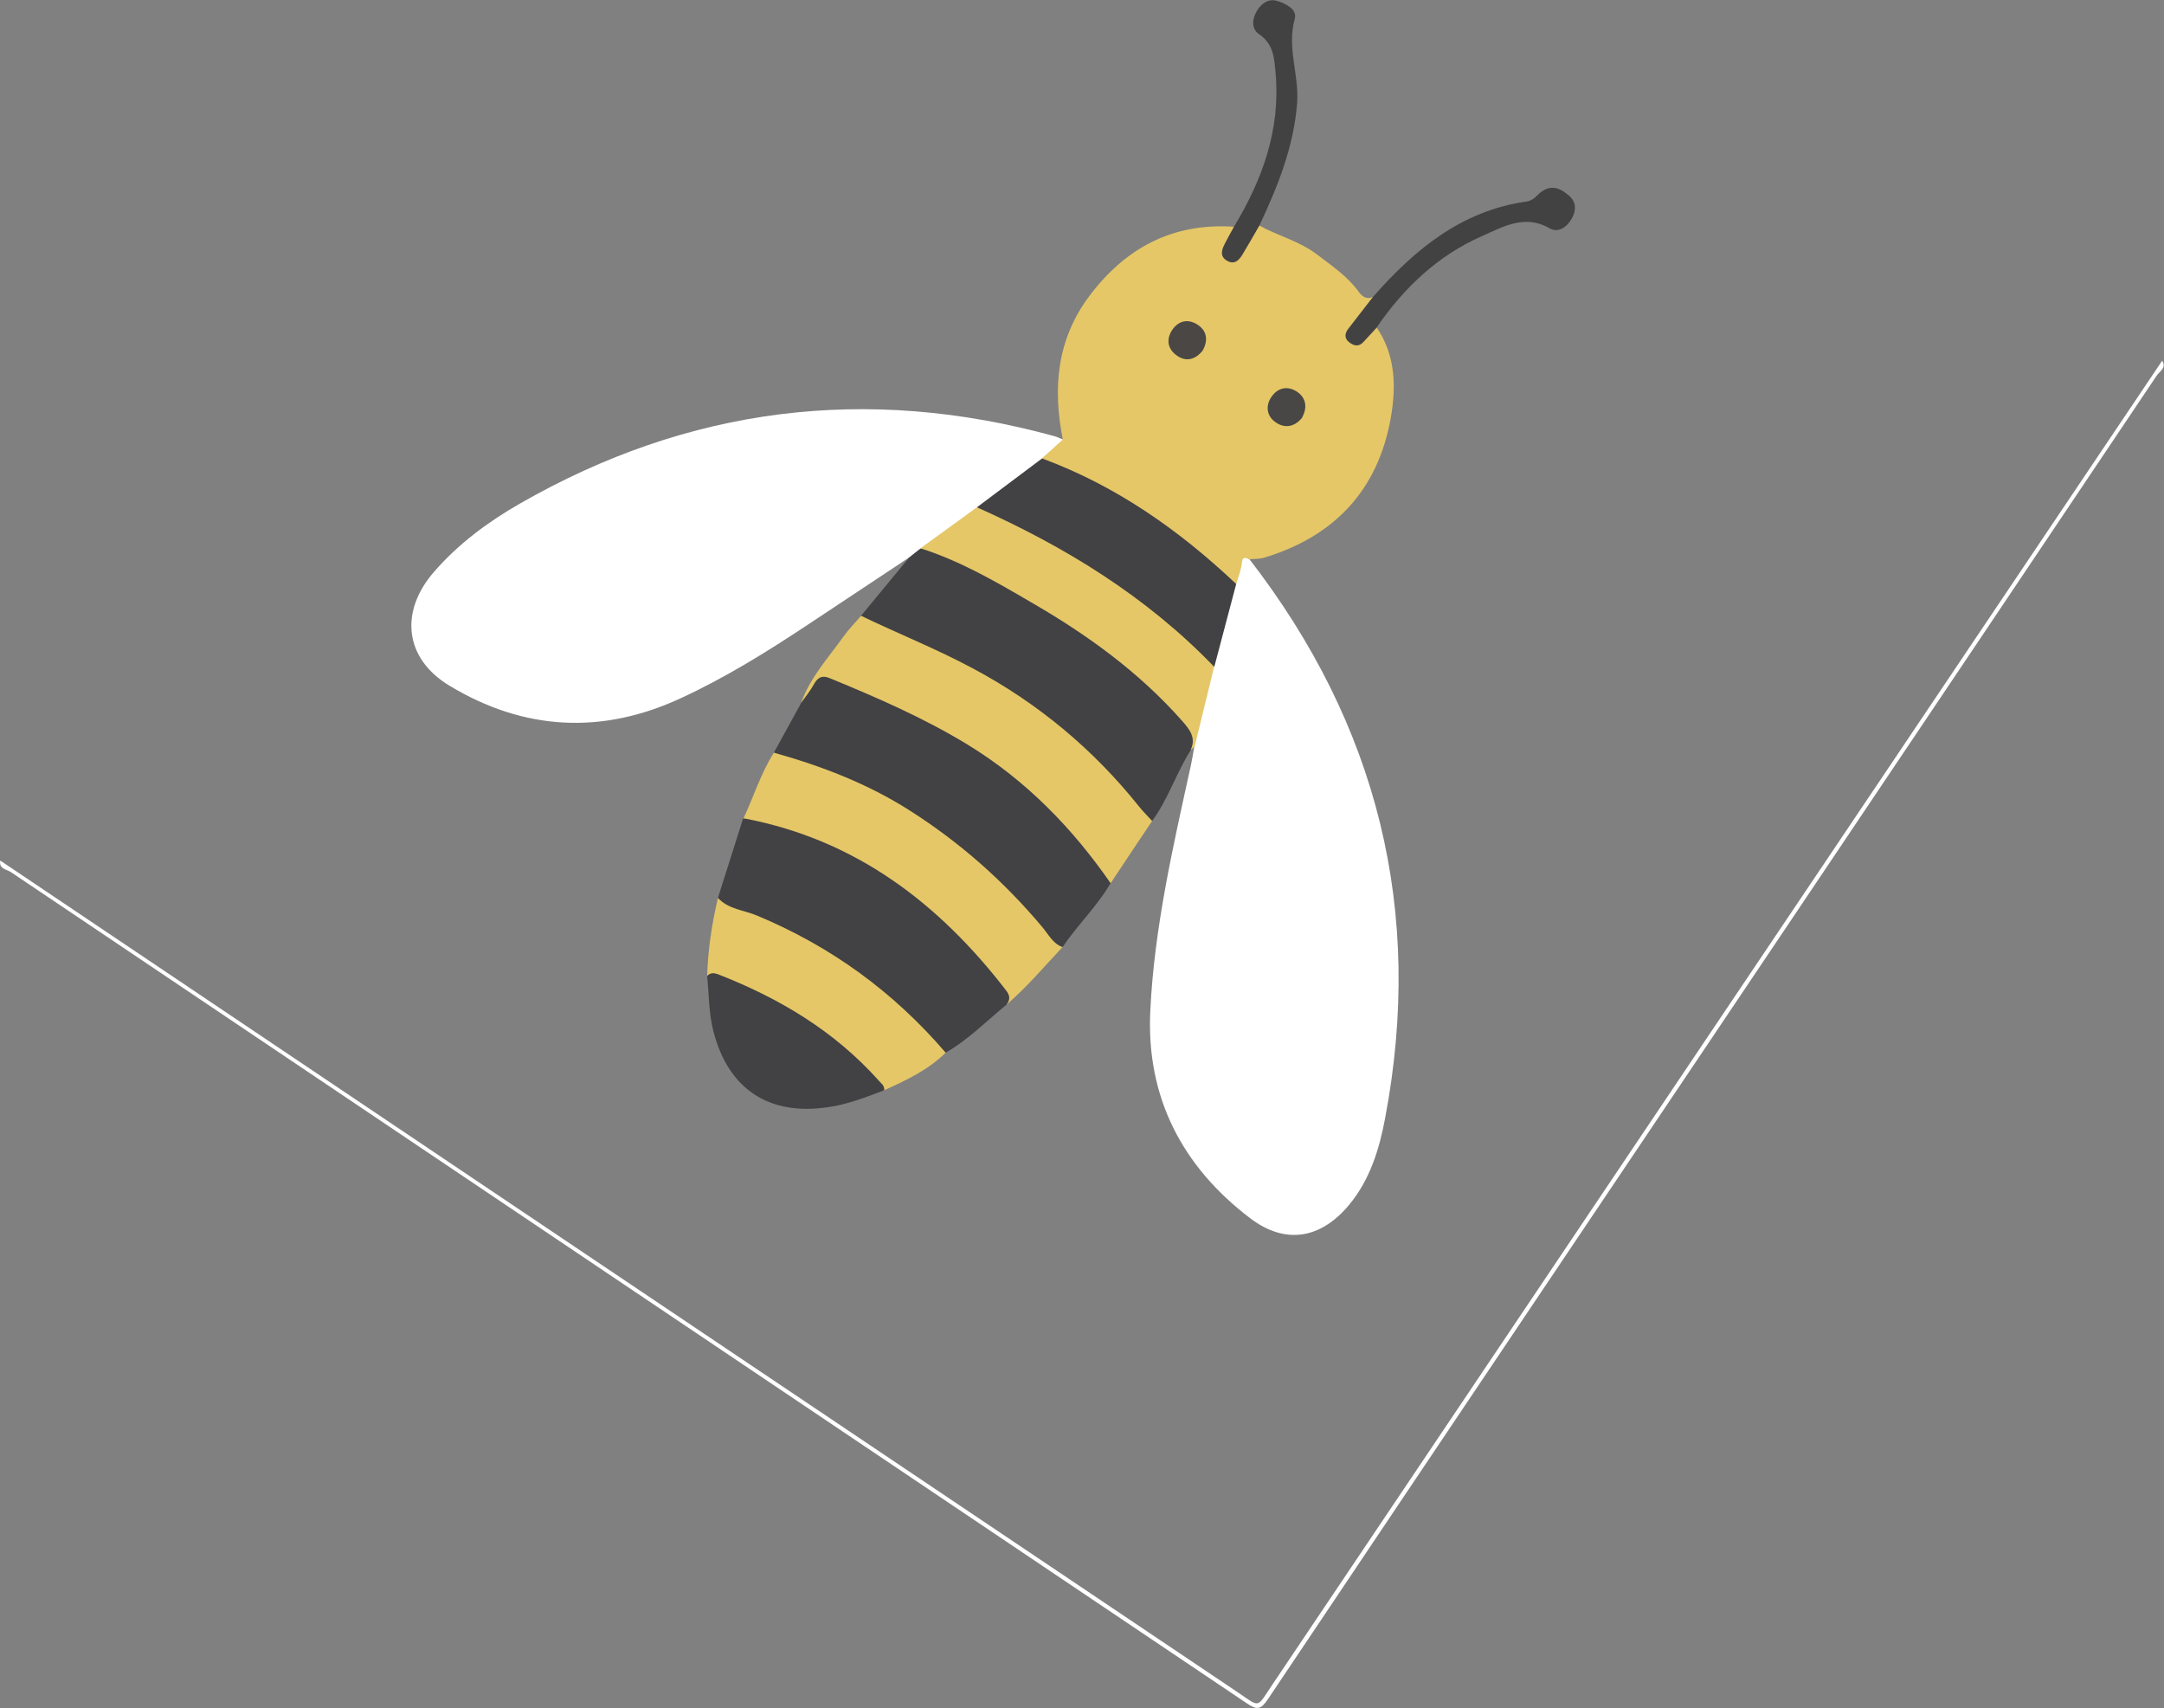 <?xml version="1.0" encoding="UTF-8"?>
<svg id="Layer_2" data-name="Layer 2" xmlns="http://www.w3.org/2000/svg" viewBox="0 0 82.38 65.02">
  <rect x="0" y="0" width="82.38" height="65.02" fill="#808080" stroke="none"/>
  <defs>
    <style>
      .cls-1 {
        fill: #fff;
      }

      .cls-2 {
        fill: #e5c768;
      }

      .cls-3 {
        fill: #424143;
      }

      .cls-4 {
        fill: #494745;
      }

      .cls-5 {
        fill: #4a4745;
      }

      .cls-6 {
        fill: #434243;
      }
    </style>
  </defs>
  <g id="Layer_1-2" data-name="Layer 1">
    <g>
      <path class="cls-1" d="M0,32.75c15.69,10.55,31.39,21.1,47.08,31.64,.92,.62,.74,.65,1.36-.27,11.29-16.8,22.58-33.6,33.87-50.39,.18,.28-.11,.41-.21,.57-4.33,6.46-8.67,12.91-13,19.36-6.94,10.33-13.89,20.66-20.82,31-.28,.42-.42,.45-.84,.16C31.77,54.28,16.09,43.74,.42,33.2c-.16-.11-.47-.12-.41-.44Z"/>
      <path class="cls-1" d="M47.56,21.28c4.89,6.32,6.66,13.41,5.17,21.28-.22,1.18-.58,2.35-1.37,3.3-1.08,1.3-2.43,1.53-3.77,.51-2.59-1.97-3.96-4.61-3.8-7.89,.15-3.17,.87-6.27,1.55-9.37,.05-.24,.09-.48,.13-.72-.22-.51-.01-.99,.09-1.47,.12-.54,.26-1.08,.43-1.6,.23-1.06,.51-2.11,.81-3.15,.08-.25,.07-.53,.21-.76,.13-.21,.27-.46,.53-.12Z"/>
      <path class="cls-1" d="M34.61,21.22c-1.31,.87-2.61,1.73-3.92,2.6-1.54,1.02-3.11,1.99-4.78,2.76-3,1.39-5.97,1.23-8.8-.48-1.71-1.03-1.91-2.81-.59-4.33,.93-1.07,2.05-1.9,3.27-2.6,6.42-3.68,13.2-4.53,20.34-2.57,.12,.03,.23,.09,.34,.13,.06,.5-.34,.66-.64,.9-.82,.64-1.64,1.29-2.5,1.87-.68,.55-1.37,1.06-2.12,1.52-.16,.18-.35,.28-.6,.19Z"/>
      <path class="cls-2" d="M39.66,17.45c.27-.24,.54-.48,.8-.72-.39-1.95-.23-3.8,1-5.45,1.37-1.83,3.16-2.8,5.49-2.65,.1,.13,.07,.28,.04,.42-.02,.12-.1,.23,0,.4,.41-.19,.36-.9,.94-.87,.72,.4,1.53,.59,2.21,1.11,.56,.43,1.15,.82,1.57,1.4,.14,.19,.29,.32,.55,.22,.18,.58-.53,.77-.54,1.28,.26,.09,.44-.21,.69-.12,.73,1.07,.74,2.29,.53,3.46-.49,2.73-2.14,4.48-4.79,5.29-.18,.06-.39,.05-.58,.07-.12-.03-.26-.15-.29,.12-.03,.28-.14,.55-.22,.83-.72,.11-1.02-.52-1.46-.86-1.48-1.18-3.01-2.27-4.76-3.03-.45-.19-1.03-.26-1.17-.89Z"/>
      <path class="cls-3" d="M29.46,28.65l1.05-1.91c.74-1.36,.77-1.39,2.13-.82,1.92,.81,3.81,1.68,5.5,2.92,1.47,1.08,2.77,2.33,3.82,3.82,.21,.29,.33,.59,.32,.95-.51,.89-1.26,1.59-1.82,2.43-.45,.16-.7-.17-.92-.44-1.2-1.5-2.62-2.77-4.15-3.91-1.47-1.1-3.15-1.85-4.91-2.41-.39-.12-.83-.17-1.01-.63Z"/>
      <path class="cls-3" d="M34.61,21.22c.14-.11,.28-.23,.43-.34,.45-.12,.86-.03,1.28,.17,2,.94,3.94,1.99,5.7,3.31,1.07,.8,2.13,1.64,3.02,2.66,.41,.48,.58,.94,.29,1.53-.55,.87-.86,1.87-1.47,2.7-.42,.08-.62-.22-.84-.48-1.38-1.64-2.91-3.13-4.74-4.26-1.44-.89-2.96-1.62-4.53-2.27-.39-.16-.87-.25-.98-.79,.61-.74,1.22-1.48,1.84-2.23Z"/>
      <path class="cls-3" d="M38.33,38.23c-.77,.63-1.46,1.34-2.33,1.84-.43,.05-.68-.24-.92-.51-1.88-2.14-4.22-3.58-6.86-4.6-.38-.15-.8-.28-.89-.78,.32-1.01,.64-2.02,.96-3.03,.28-.19,.59-.21,.92-.13,2.35,.57,4.42,1.7,6.26,3.25,1.02,.85,1.97,1.77,2.75,2.84,.25,.34,.49,.7,.1,1.11Z"/>
      <path class="cls-2" d="M32.78,23.44c1.41,.68,2.87,1.26,4.25,2,2.48,1.32,4.59,3.08,6.34,5.27,.15,.19,.33,.36,.49,.54-.53,.79-1.06,1.58-1.58,2.37-1.47-2.12-3.24-3.93-5.45-5.28-1.66-1.01-3.43-1.78-5.23-2.52-.28-.12-.45-.06-.6,.2-.14,.26-.33,.49-.5,.73,.34-.96,1.03-1.71,1.61-2.52,.2-.28,.44-.52,.66-.78Z"/>
      <path class="cls-2" d="M38.33,38.23c.13-.18,.12-.34-.03-.53-2.56-3.32-5.72-5.73-9.93-6.54-.02,0-.05,0-.07,0,.39-.83,.66-1.72,1.16-2.51,1.82,.51,3.57,1.18,5.17,2.2,1.92,1.22,3.59,2.7,5.05,4.44,.23,.27,.4,.63,.77,.76-.7,.74-1.35,1.52-2.12,2.18Z"/>
      <path class="cls-2" d="M45.33,28.54c.21-.46-.04-.77-.32-1.09-1.64-1.86-3.62-3.29-5.75-4.52-1.35-.79-2.71-1.58-4.22-2.06,.72-.52,1.43-1.04,2.15-1.56,1.11-.11,1.93,.59,2.84,1.03,1.97,.95,3.66,2.31,5.31,3.73,.42,.36,.76,.75,.88,1.31-.25,1.01-.49,2.02-.74,3.03-.05,.05-.1,.09-.15,.14Z"/>
      <path class="cls-2" d="M27.33,34.18c.41,.44,1,.46,1.51,.68,2.8,1.17,5.18,2.9,7.16,5.21-.67,.66-1.5,1.05-2.34,1.43-.53-.18-.87-.62-1.26-.99-1.23-1.15-2.62-2.06-4.18-2.7-.45-.19-.89-.4-1.3-.66,.03-1,.18-1.99,.41-2.96Z"/>
      <path class="cls-3" d="M26.92,37.15c.12-.13,.25-.12,.4-.07,2.34,.91,4.44,2.16,6.13,4.05,.09,.11,.23,.19,.21,.37-.71,.27-1.42,.55-2.18,.65-2.23,.32-3.76-.71-4.32-2.89-.18-.69-.17-1.41-.24-2.11Z"/>
      <path class="cls-6" d="M47.94,8.59c-.21,.36-.41,.72-.63,1.08-.13,.22-.3,.42-.59,.26-.29-.16-.22-.41-.1-.64,.11-.22,.23-.43,.35-.65,1.09-1.8,1.78-3.71,1.59-5.85-.05-.56-.07-1.11-.63-1.49-.29-.19-.27-.57-.09-.87,.17-.3,.45-.5,.79-.39,.32,.1,.76,.31,.66,.68-.31,1.09,.17,2.12,.09,3.2-.13,1.68-.74,3.18-1.44,4.67Z"/>
      <path class="cls-6" d="M52.41,12.47c-.16,.18-.33,.35-.49,.53-.18,.21-.37,.18-.57,.02-.19-.16-.15-.34-.02-.51,.31-.4,.62-.8,.93-1.2,1.59-1.81,3.37-3.29,5.86-3.64,.28-.04,.4-.27,.6-.4,.39-.25,.71-.08,1,.17,.29,.24,.29,.56,.12,.87-.19,.34-.52,.57-.85,.38-.95-.55-1.78-.05-2.58,.3-1.68,.74-2.97,1.97-4,3.47Z"/>
      <path class="cls-3" d="M46.22,25.38c-2.57-2.67-5.67-4.57-9.03-6.07,.83-.62,1.65-1.24,2.48-1.86,2.82,1.04,5.22,2.73,7.39,4.78-.28,1.05-.55,2.09-.83,3.14Z"/>
      <path class="cls-4" d="M49.57,15.9c-.27,.33-.62,.42-.97,.2-.36-.22-.44-.61-.22-.96,.24-.38,.63-.48,1.01-.22,.34,.24,.38,.6,.18,.97Z"/>
      <path class="cls-5" d="M45.77,13.36c-.27,.33-.62,.42-.96,.18-.34-.23-.43-.59-.2-.96,.25-.39,.64-.46,1.01-.2,.34,.24,.37,.6,.16,.97Z"/>
    </g>
  </g>
</svg>